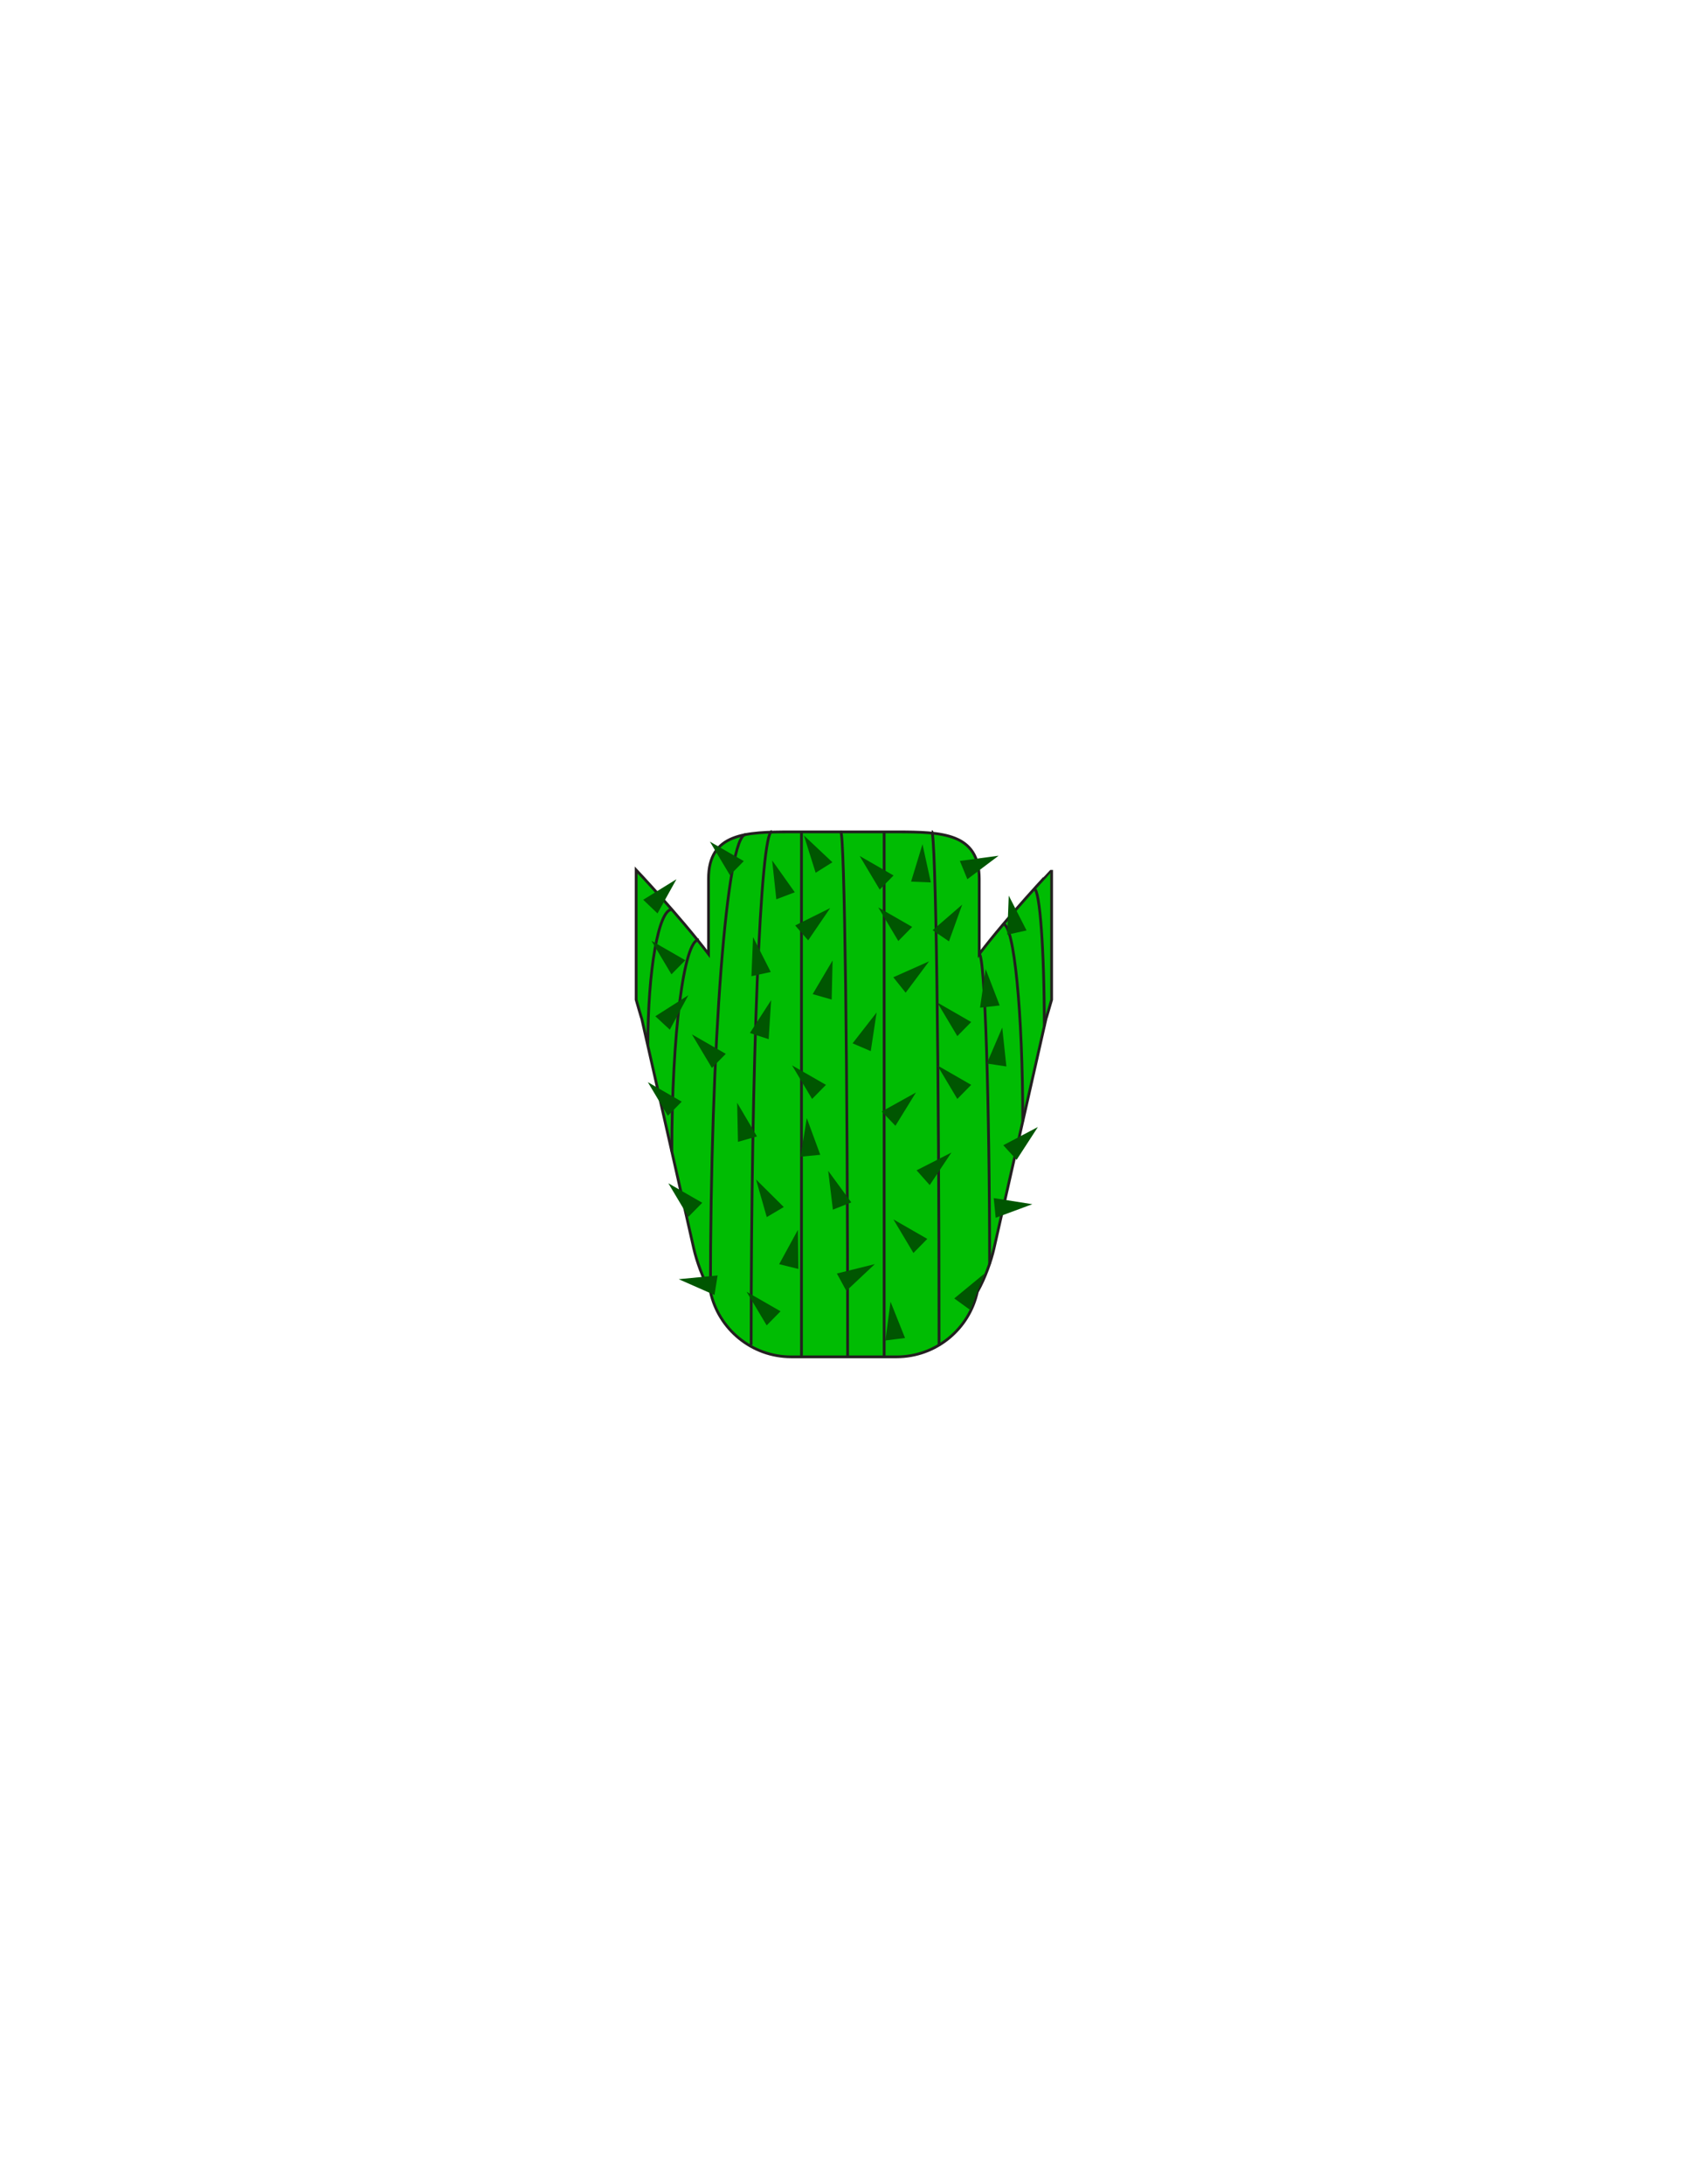 <?xml version="1.0" encoding="utf-8"?>
<!-- Generator: Adobe Illustrator 16.0.0, SVG Export Plug-In . SVG Version: 6.00 Build 0)  -->
<svg version="1.1" id="Layer_1" xmlns="http://www.w3.org/2000/svg" xmlns:xlink="http://www.w3.org/1999/xlink" x="0px" y="0px"
	 width="612px" height="792px" viewBox="0 0 612 792" enable-background="new 0 0 612 792" xml:space="preserve">
<rect id="body_frame" x="230.5" y="301.5" fill-opacity="0" fill="#BBBCBE" width="151" height="191"/>
<path id="PRIMARY_2_" fill="#00BC03" stroke="#231F20" stroke-miterlimit="10" d="M355.24,345.934v-27.283c0-16.568-13.432-17-30-17
	h-0.588h-37.028h-0.588c-16.568,0-30,0.432-30,17v27.283c-10.587-13.901-26.26-30.476-26.26-30.476V362.5
	c0,0,2.278,7.991,1.943,6.517l18.972,83.727c0.98,4.327,3.195,10.712,6.039,15.67C260.668,481.898,272.67,492,287.036,492h0.588
	h37.028h0.588c14.366,0,26.367-10.102,29.306-23.587c2.844-4.958,5.059-11.343,6.038-15.67l18.973-83.727
	c-0.334,1.474,1.943-6.517,1.943-6.517v-47.042C381.5,315.458,365.827,332.033,355.24,345.934z"/>
<path fill="none" stroke="#231F20" stroke-miterlimit="10" d="M340.661,487.729c0-102.935-1.19-186.229-2.661-186.229"/>
<path fill="none" stroke="#231F20" stroke-miterlimit="10" d="M320.75,492c0-105.296,0-190.5,0-190.5"/>
<path fill="none" stroke="#231F20" stroke-miterlimit="10" d="M307.5,492c0-105.212-1.118-190.349-2.5-190.349"/>
<path fill="none" stroke="#231F20" stroke-miterlimit="10" d="M290.753,492c0-105.212,0-190.349,0-190.349"/>
<path fill="none" stroke="#231F20" stroke-miterlimit="10" d="M272.5,487.729c0-102.935,3.354-186.229,7.5-186.229"/>
<path fill="none" stroke="#231F20" stroke-miterlimit="10" d="M257.73,468.413c0-90.324,5.988-165.796,12.77-165.796"/>
<path fill="none" stroke="#231F20" stroke-miterlimit="10" d="M243.72,417.563c0-42.455,4.374-76.809,9.78-76.809"/>
<path fill="none" stroke="#231F20" stroke-miterlimit="10" d="M235.018,379.159c0-27.296,3.892-49.383,8.702-49.383"/>
<path fill="none" stroke="#231F20" stroke-miterlimit="10" d="M359,458.273c0-56.554-1.682-112.339-3.76-112.339"/>
<path fill="none" stroke="#231F20" stroke-miterlimit="10" d="M371.035,406.621c0-39.519-3.162-71.497-7.069-71.497"/>
<path fill="none" stroke="#231F20" stroke-miterlimit="10" d="M378.855,372.11c0-27.525-1.64-49.798-3.667-49.798"/>
<polygon id="SECONDARY_15_" fill="#005601" points="349.487,315.284 348.213,312.176 362.267,310.292 350.933,318.811 "/>
<polygon id="SECONDARY_16_" fill="#005601" points="267.155,314.96 264.8,317.355 257.536,305.178 269.828,312.243 "/>
<polygon id="SECONDARY_17_" fill="#005601" points="235.768,328.581 233.337,326.262 245.401,318.811 238.526,331.21 "/>
<polygon id="SECONDARY_18_" fill="#005601" points="244.638,402.18 242.282,404.575 235.018,392.397 247.31,399.463 "/>
<polygon id="SECONDARY_19_" fill="#005601" points="252.084,438.847 249.729,441.242 242.464,429.064 254.756,436.129 "/>
<polygon id="SECONDARY_20_" fill="#005601" points="366.231,417.746 363.966,415.266 376.515,408.664 368.802,420.56 "/>
<polygon id="SECONDARY_21_" fill="#005601" points="360.83,437.778 360.498,434.437 374.504,436.648 361.207,441.571 "/>
<polygon id="SECONDARY_22_" fill="#005601" points="348.898,472.788 346.176,470.82 357.12,461.805 351.987,475.021 "/>
<polygon id="SECONDARY_23_" fill="#005601" points="259.728,466.245 259.196,469.563 246.219,463.846 260.332,462.482 "/>
<polygon id="SECONDARY_24_" fill="#005601" points="280.484,478.195 278.129,480.591 270.864,468.413 283.156,475.479 "/>
<polygon id="SECONDARY_25_" fill="#005601" points="305.206,464.731 303.599,461.781 317.362,458.373 307.028,468.079 "/>
<polygon id="SECONDARY_26_" fill="#005601" points="334.745,426.873 332.512,424.363 345.145,417.925 337.278,429.719 "/>
<polygon id="SECONDARY_27_" fill="#005601" points="270.945,413.121 267.713,414.037 267.422,399.861 274.612,412.08 "/>
<polygon id="SECONDARY_28_" fill="#005601" points="281.053,439.615 278.161,441.324 274.271,427.689 284.333,437.676 "/>
<polygon id="SECONDARY_29_" fill="#005601" points="305.278,437.393 302.154,438.628 300.446,424.551 308.821,435.99 "/>
<polygon id="SECONDARY_30_" fill="#005601" points="322.202,405.463 319.88,403.035 332.273,396.146 324.836,408.218 "/>
<polygon id="SECONDARY_31_" fill="#005601" points="296.959,396.091 294.604,398.486 287.339,386.309 299.631,393.374 "/>
<polygon id="SECONDARY_32_" fill="#005601" points="312.385,379.641 309.299,378.314 318.013,367.128 315.887,381.145 "/>
<polygon id="SECONDARY_33_" fill="#005601" points="260.622,384.847 258.267,387.242 251.002,375.064 263.294,382.129 "/>
<polygon id="SECONDARY_34_" fill="#005601" points="240.201,370.781 237.739,368.496 249.702,360.883 242.994,373.374 "/>
<polygon id="SECONDARY_35_" fill="#005601" points="245.938,350.905 243.583,353.3 236.318,341.122 248.61,348.188 "/>
<polygon id="SECONDARY_36_" fill="#005601" points="333.724,451.943 331.368,454.339 324.104,442.161 336.396,449.227 "/>
<polygon id="SECONDARY_37_" fill="#005601" points="324.538,485.644 321.205,486.062 323.059,472.003 328.319,485.168 "/>
<polygon id="SECONDARY_38_" fill="#005601" points="275.236,375.623 272.045,374.571 279.748,362.666 278.855,376.816 "/>
<polygon id="SECONDARY_39_" fill="#005601" points="298.049,361.395 294.818,360.471 302.038,348.267 301.713,362.442 "/>
<polygon id="SECONDARY_40_" fill="#005601" points="275.883,353.26 272.601,353.974 273.192,339.807 279.607,352.45 "/>
<polygon id="SECONDARY_41_" fill="#005601" points="290.677,338.107 288.469,335.575 301.168,329.268 293.18,340.98 "/>
<polygon id="SECONDARY_42_" fill="#005601" points="284.766,324.896 281.625,326.087 280.119,311.988 288.33,323.546 "/>
<polygon id="SECONDARY_43_" fill="#005601" points="349.649,396.091 347.294,398.486 340.029,386.309 352.322,393.374 "/>
<polygon id="SECONDARY_44_" fill="#005601" points="361.316,386.134 357.994,385.634 363.586,372.603 365.085,386.701 "/>
<polygon id="SECONDARY_45_" fill="#005601" points="368.686,338.204 365.405,338.928 365.954,324.759 372.407,337.382 "/>
<polygon id="SECONDARY_46_" fill="#005601" points="349.649,373.304 347.294,375.699 340.029,363.521 352.322,370.586 "/>
<polygon id="SECONDARY_47_" fill="#005601" points="326.169,356.984 324.071,354.36 337.026,348.595 328.55,359.961 "/>
<polygon id="SECONDARY_48_" fill="#005601" points="328.236,338.818 325.881,341.213 318.617,329.035 330.908,336.101 "/>
<polygon id="SECONDARY_49_" fill="#005601" points="341.115,339.189 338.346,337.289 349.066,328.008 344.258,341.345 "/>
<polygon id="SECONDARY_50_" fill="#005601" points="321.485,320.168 319.13,322.563 311.866,310.386 324.158,317.451 "/>
<polygon id="SECONDARY_51_" fill="#005601" points="333.874,319.809 330.518,319.674 334.655,306.111 337.682,319.963 "/>
<polygon id="SECONDARY_52_" fill="#005601" points="298.742,314.688 295.897,316.475 291.643,302.949 301.971,312.662 "/>
<polygon id="SECONDARY_53_" fill="#005601" points="293.779,419.1 290.437,419.426 292.675,405.424 297.573,418.729 "/>
<polygon id="SECONDARY_54_" fill="#005601" points="285.926,459.208 282.665,458.398 289.455,445.95 289.625,460.126 "/>
<polygon id="SECONDARY_55_" fill="#005601" points="358.872,365.018 355.534,365.395 357.56,351.36 362.66,364.59 "/>
</svg>
